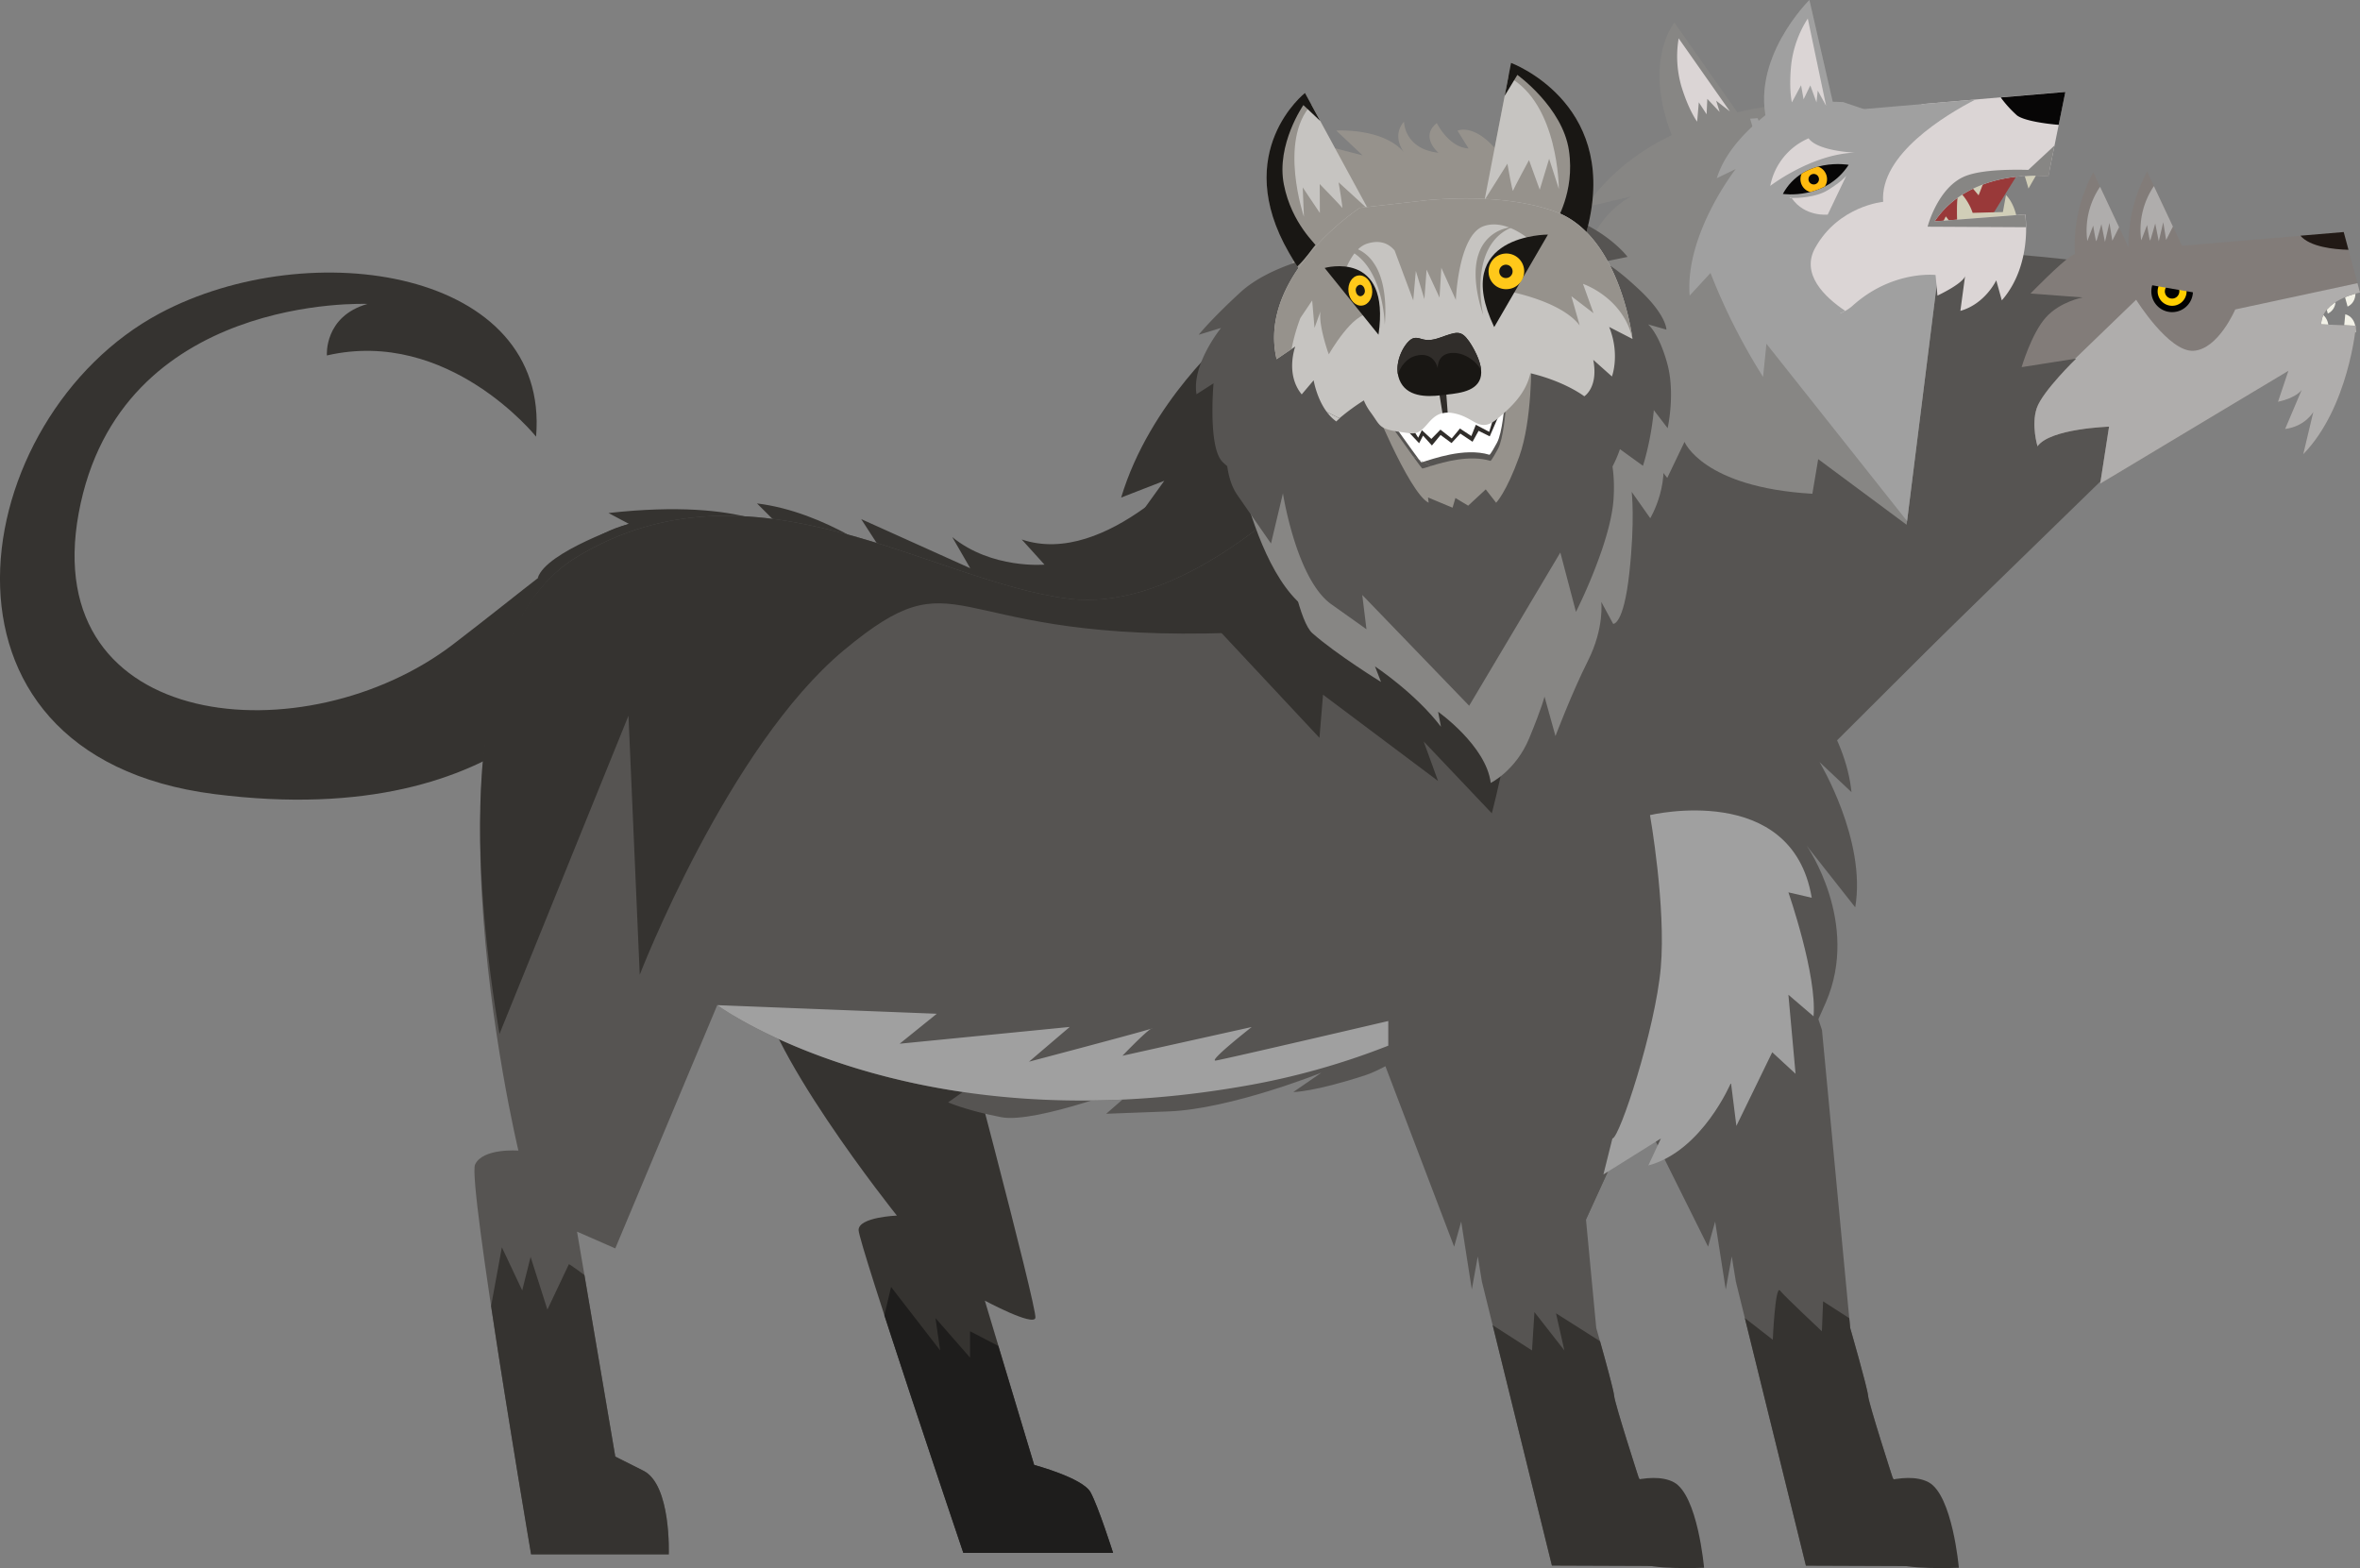 <svg xmlns="http://www.w3.org/2000/svg" viewBox="0 0 1004.07 667.1"><rect x="0" y="0" width="1004.07" height="667.1" fill="#808080" stroke="none"/><defs><style>.cls-1{fill:#353330;}.cls-2{fill:#565452;}.cls-3{fill:#f2f1e7;}.cls-4{fill:#827c79;}.cls-5{fill:#211915;}.cls-6{fill:#afadac;}.cls-7{fill:#020202;}.cls-8{fill:#ffce00;}.cls-9{fill:#993939;}.cls-10{fill:#d1ceb8;}.cls-11{fill:#878684;}.cls-12{fill:#a0a0a0;}.cls-13{fill:#dbd5d5;}.cls-14{fill:#070606;}.cls-15{fill:#ffbb10;}.cls-16{fill:#96928c;}.cls-17{fill:#e3dae5;}.cls-18{fill:#fff;}.cls-19{fill:#302d2a;}.cls-20{fill:#c6c4c1;}.cls-21{fill:#191714;}.cls-22{fill:#ffc81a;}.cls-23{fill:#1e1d1c;}</style></defs><g id="Layer_2" data-name="Layer 2"><g id="Capa_1" data-name="Capa 1"><path class="cls-1" d="M139.08,151.23c51.8-11.95,89,34.54,89,34.54C234.05,114.71,132,99.21,68,133.3c-82.19,43.79-106.92,188,23.25,204.55s163.37-59.11,166-60.43l46.49-48.49c-40.51-17.26-48.48-2.65-110.91,45.16S16.21,312,33.48,218.31s122.86-89,122.86-89C137.75,134.63,139.08,151.23,139.08,151.23Z"/><path class="cls-1" d="M228.81,245.83l24.63-2.89s15.63,11.55,24.29,14.1,2.55-2,28,6.12,47.91,15.28,88.17,25,55,14.78,74.4,15.29,22.94,2,38.23.51,28-2,28-2L513.18,191.81c-2,2.55-42.3,49.94-78.48,37.71l9.68,10.7s-22.42,2-39.24-11.72l7.65,13.25-46.38-20.89,11.21,17.32s-26-20.38-55.55-24l13.25,13.25s-16.82-15.8-76.44-9.17l8.66,4.59S232.38,234.62,228.81,245.83Z"/><path class="cls-1" d="M397.5,247.36c-56.06-14.27-150.85,54-38.74,72.37s216.09,40.77,252.78,23.44,72.37-28.54,77.46-42.81,8.16,9.17,5.1-14.27L522.87,142.37S489.23,170.91,477,211.68l18.35-7.13L471.9,237.16l21.41-1S453.56,261.63,397.5,247.36Z"/><path class="cls-2" d="M902.74,113.52s-95.88-15.94-153.51.29S640.5,304.33,640.5,304.33l95.68,55.94L915.92,181Z"/><path class="cls-2" d="M786.82,169.22c-14.15,21.15-21.28,56.21-21.28,56.21L782,214.09C760,251.63,779.44,316,779.44,316L902.69,196l11.11-27.39s22.48-19.39-25-42.68-96.06,21-96.06,21l17.5,1.32S801,148.07,786.82,169.22Z"/><path class="cls-3" d="M1001.87,122.14l-5.49-.53,2.41,8.84C1003.54,128.17,1001.87,122.14,1001.87,122.14Z"/><path class="cls-3" d="M997.81,133.7l-.89,9.12,5.32-1.45S1002.87,135.14,997.81,133.7Z"/><path class="cls-3" d="M986.3,132.92l-.88,9.12,5.32-1.46S991.37,134.36,986.3,132.92Z"/><path class="cls-3" d="M993.45,125.1l-5.48-.53,2.41,8.84C995.13,131.13,993.45,125.1,993.45,125.1Z"/><path class="cls-4" d="M913.5,73A65.59,65.59,0,0,0,909,125.11l23.1-12.59Z"/><path class="cls-4" d="M870.34,135.14c-6.08,6.84-10.23,21.06-10.23,21.06l23.23-3.65S869,166.44,866.55,173.64s.32,16.23.32,16.23c5.32-7.58,30.44-8.35,30.44-8.35l-3.77,24.24,80.06-48-4.42,13.17c8.16-1.77,10.1-5.09,10.1-5.09l-7.07,16.67c8.7-1.16,12-7.27,12-7.27l-4.29,18c19.36-19.89,22.44-54.64,22.44-54.64L987.55,138c.23-10.56,16.52-13.52,16.52-13.52l-6.93-25.75-107.88,9.14s-3.32-1.94-8,1-17.37,16-17.37,16l22.19,1.68S876.42,128.29,870.34,135.14Z"/><path class="cls-5" d="M997.14,98.72l-18.42,1.56c4.09,4.76,14.13,5.82,20.45,6Z"/><path class="cls-6" d="M914.81,102.29c.25-.44,2.14-7.21,2.14-7.21l1.51,7.57,1.91-8.1,1.23,7.56,2.88-5.72-8.09-17.21A33.08,33.08,0,0,0,911,102.27l2.5-6.56S914.55,102.74,914.81,102.29Z"/><path class="cls-4" d="M890.6,73.31a65.59,65.59,0,0,0-4.55,52.08l23.1-12.59Z"/><path class="cls-6" d="M891.91,102.58c.25-.45,2.14-7.22,2.14-7.22l1.51,7.57,1.91-8.09,1.23,7.55,2.88-5.71-8.09-17.22a33,33,0,0,0-5.43,23.09l2.5-6.56S891.65,103,891.91,102.58Z"/><path class="cls-6" d="M866.55,173.64c-2.42,7.2.32,16.23.32,16.23,5.32-7.58,30.44-8.35,30.44-8.35l-3.77,24.24,80.06-48-4.42,13.17c8.16-1.77,10.1-5.09,10.1-5.09l-7.07,16.67c8.7-1.16,12-7.27,12-7.27l-4.29,18c19.36-19.89,22.44-54.64,22.44-54.64L987.55,138c.23-10.56,16.52-13.52,16.52-13.52l-1.08-4-52,11.18s-7.2,16.89-17.71,17.58-24.45-21.72-24.45-21.72l-26.05,25.15.55-.09S869,166.44,866.55,173.64Z"/><path class="cls-7" d="M931.78,128.42a8.85,8.85,0,1,0-12.11,3.17A8.86,8.86,0,0,0,931.78,128.42Z"/><path class="cls-8" d="M929.45,127.06a6.16,6.16,0,1,0-8.42,2.2A6.16,6.16,0,0,0,929.45,127.06Z"/><path class="cls-7" d="M926.79,125.5a3.08,3.08,0,1,0-4.21,1.11A3.07,3.07,0,0,0,926.79,125.5Z"/><polygon class="cls-4" points="915.52 110.73 909.2 120.27 938.76 125.37 940.25 113.16 915.52 110.73"/><path class="cls-2" d="M782.21,177.49,747,182.84c-1.78.89-12.47,97.59-6.23,114.08s33.42,20.95,49,7.13,2.68-43.22,2.68-43.22l9.8,10.25C810.73,250.13,784.44,178.83,782.21,177.49Z"/><path class="cls-2" d="M715.24,241.24l-111.87,42s-48.8,159.23-19,159.23,58-8.31,58-8.31l-17.9,17.23c23.32,5.35,45.55-11.29,45.55-11.29l9.22,13.66,18.43-22,40.67,16.64,3.79,20.2,15.19-8.91s4.88.59,19.52-33.28-8.14-66.55-8.14-66.55l20.61,26.15c4.88-28.52-15.19-61.8-15.19-61.8L787.72,337C782.84,288,715.24,241.24,715.24,241.24Z"/><path class="cls-1" d="M440.51,560.71c1-3.68-35.45-140.43-35.45-140.43l-82.41-5.52c-.48,28.21,58.93,102.41,58.93,102.41s-16.29.62-16.29,6.14,44.56,137.36,44.56,137.36h63.72s-6.23-19.62-9.58-25.76-24-11.65-24-11.65L419,553.35S439.55,564.39,440.51,560.71Z"/><path class="cls-2" d="M626.19,548.61l2.54-14.06,1.75,10.69,29.79,120.82,51.29.2c1.43-8.6-14.42-37.72-14.42-37.72s-10.13-31.32-10.4-34.68S679.13,565,679.13,565l-12-126.74L644,368.19l-13.22-45.86L588.2,450.4l30.47,80,3-10.68Z"/><path class="cls-2" d="M734.23,548.61l2.55-14.06,1.75,10.69,29.78,120.82,51.29.2c1.43-8.6-14.42-37.72-14.42-37.72s-10.13-31.32-10.39-34.68S787.17,565,787.17,565l-12-126.74L752,368.19,738.8,322.33l-86.49,58.55,74.4,149.51,3-10.68Z"/><path class="cls-2" d="M202.12,495.47C198.87,502.6,226,661.35,226,661.35h58.56s1.09-29.71-10.84-35.65l-11.93-6L245.5,524l16.27,7.13,43.38-103.48s80.79,59.42,223.93,34.46S722.65,333.17,722.65,333.17L576.25,185.81s-62.89,76.06-121.45,68.93-134.47-63-209.3-17.83-24.94,252.62-24.94,252.62S205.38,488.34,202.12,495.47Z"/><path class="cls-1" d="M272.18,414.7s37.52-97.08,87-138.19,41.51-5.25,154.05-7c83.13-1.29,106.23-22.67,112.64-33.76l-13.15-13.23-50.49-21.6c-21.82,21.78-65.72,58.89-107.43,53.82-58.56-7.13-134.47-63-209.3-17.83-53.67,32.39-43.18,143-33,203L267.39,304.5Z"/><path class="cls-2" d="M581.13,457.37C603.24,450.1,674,392.93,674,392.93L453.36,413.76c-21.22,5.33-33.6,43.61-33.6,43.61L403.4,469s7.52,3.39,22.55,6.3,59.69-14.53,59.69-14.53l-15,13.08,26.53-1c26.53-1,65-16.47,65-16.47l-11.93,8.23S559,464.63,581.13,457.37Z"/><path class="cls-9" d="M864.18,65.66,830.79,73l-24.88,30.1,37.42-4.57S862.8,66.5,864.18,65.66Z"/><path class="cls-10" d="M859.43,70.07c1.44,2.15,3.59,10.16,3.59,10.16l6.61-11.54Z"/><path class="cls-10" d="M852.09,71.07,833.8,73.56l8,9.55,4.08-10.5S848.92,71.84,852.09,71.07Z"/><path class="cls-10" d="M858.8,69.54c-.64.08-3.72.8-6.71,1.53l7.34-1C859.2,69.72,859,69.52,858.8,69.54Z"/><path class="cls-10" d="M822.4,102.64l17.32,3.9,19-8s.13-10-5.27-15.57l-1.31,7.24-12.87.35A23.23,23.23,0,0,0,834.11,82c-2.37-2.36-1.25,16.51-1.25,16.51l-5-6.45Z"/><path class="cls-11" d="M678.08,152.2l12.83-12.45s-8.7,30.29,18.43,63.58L716.68,188s7.87,19.36,54.4,22.07l2.48-14.73,37.61,27.92,14.75-117.58L806.73,51.1l-22.58-7.67s-75.42-5.16-109.64,44.75L694,83.57S659.6,99.52,678.08,152.2Z"/><path class="cls-11" d="M747.77,50.27l-6.52.49L712.38,9.61s-14.45,17.31.32,51.45,17.79,37.49,19,37.2,24-8.85,24-8.85l26.72-34.58L769.82,0s-26.14,25.64-17.56,54S747.77,50.27,747.77,50.27Z"/><path class="cls-12" d="M747.77,50.27l-3.17.24c3.8,12.92,8.32,28.17,8.56,28.58s3.66,1.46,9.23,1.62l20-25.88L769.82,0s-26.14,25.64-17.56,54S747.77,50.27,747.77,50.27Z"/><path class="cls-12" d="M718.87,125.75l8.87-9.6a260.33,260.33,0,0,0,22.36,44.2l1.44-14.1,59.83,75.44,14.55-116L806.73,51.1l-22.58-7.67A158.47,158.47,0,0,0,757,44.61c-12.14,8.54-22.82,19.08-26.57,31.19l8.05-3.9S716.82,99.57,718.87,125.75Z"/><path class="cls-13" d="M871.46,75l7.26-35.95-61.05,5.23-22,32.57-35.87,33.57L783,133.29a18.54,18.54,0,0,0,5.49-3.48c16.82-14.94,35-12.82,35-12.82l.81,8.78c10.38-5.06,11.61-7.7,11.75-8.32l-2,14.81c10.61-3,15.26-13,15.26-13l2.37,8.53c13.24-15.18,10-36.58,10-36.58L823.1,94.18C838.76,71,871.46,75,871.46,75Z"/><path class="cls-12" d="M754.16,105.48c.2,12.06,15.23,35.8,30.91,26.78-8.62-5.76-19.09-15.62-12.76-26.87,10-17.86,28.89-19.52,28.89-19.52-1.51-20.11,26.5-36.94,39.28-43.54l-48.84,4.19L759.1,51.35,773.31,76.1S754,92.56,754.16,105.48Z"/><path class="cls-14" d="M875.88,53.11l2.84-14-27.5,2.35a49,49,0,0,0,6.87,7.6C861.06,51.42,870.87,52.73,875.88,53.11Z"/><path class="cls-13" d="M769.48,58.85a27.73,27.73,0,0,0-16.32,20.24s17.45-13.46,35.91-14.15C789.07,64.94,773.39,64.36,769.48,58.85Z"/><path class="cls-13" d="M761.34,84.19l.85,0c-.08-.13-.18-.25-.27-.38Z"/><path class="cls-13" d="M777.62,91.3l7.91-16.57s-1.7,2.4-8,6.23c-5.23,3.15-12.78,3.3-15.29,3.26C767.83,92.41,777.62,91.3,777.62,91.3Z"/><path class="cls-13" d="M714.19,16.32a46,46,0,0,0,1.14,20.34c3.17,10.38,6.72,15.1,6.72,15.1l.72-8.23,3.31,5.1.3-6.57,5.25,5.58-1.47-4.78L736,47.39Z"/><path class="cls-13" d="M767.34,42.25l2.86-5.91,2.63,7.2.54-5L776.92,45,769.13,7.88a46.11,46.11,0,0,0-7,19.15c-1.17,10.79.24,16.52.24,16.52l3.9-7.28Z"/><path class="cls-11" d="M871.46,75l.46-2.28c-8.29-.58-26.51-1.35-35.53,2.11-11.91,4.57-16.29,21.62-16.29,21.62l41.86.22a42.44,42.44,0,0,0-.35-5.44L823.1,94.18C838.76,71,871.46,75,871.46,75Z"/><path class="cls-11" d="M871.46,75l2.65-13.1-13.87,12.9.56.12A61.37,61.37,0,0,1,871.46,75Z"/><path class="cls-14" d="M786.52,70.13s-19.34-3.48-28,12.37C758.52,82.5,776.63,85.3,786.52,70.13Z"/><path class="cls-15" d="M770.13,81.7a29.06,29.06,0,0,0,6.27-2.37,5.64,5.64,0,0,0,.11-6,5.55,5.55,0,0,0-3-2.43,25.25,25.25,0,0,0-7,3,5.66,5.66,0,0,0,3.64,7.78Zm.38-7.37a2.23,2.23,0,1,1-.76,3.06A2.23,2.23,0,0,1,770.51,74.33Z"/><path class="cls-1" d="M643.18,285.63c-3.82-13.76.76-39.75-32.87-55.8s-35.93-19.11-52-22.17l-51.22,48.16,54.28,58.09,1.52-18.35,48.93,36.7-6.12-16.82,29,30.58S647,299.39,643.18,285.63Z"/><path class="cls-11" d="M576.87,262.37c39.66-13.13-10-74.37-10-74.37l-43.15-4.69S537.21,275.49,576.87,262.37Z"/><path class="cls-11" d="M705.87,187.87c-6-16.65-26.32-36.6-28-34.72l-138,27s8.1,80.1,18.49,89.25,29.2,20.74,29.2,20.74L585,283.53s17.18,11.35,28.06,25.66l-1.21-6.37s20.45,14.43,22.39,30.27c0,0,10.66-5.22,16.36-19s6.51-17.74,6.51-17.74l4.67,16.81s6.88-18.23,13.86-32.12,5.62-25,5.62-25l5.06,9.37s4.44.76,6.89-21.7,1-34.44,1-34.44l7.89,11.2S711.83,204.52,705.87,187.87Z"/><path class="cls-16" d="M556.09,100.27c-10.4,12-9.81,35.67-9.81,35.67l117-11.77s15.83-.79,15-16.9-9.41-15.36-9.41-15.36L659,82.41s-4.4,8.94-17-11.23-21.89-15.56-21.89-15.56l4.69,7.53c-8.45-.41-13.49-10.79-13.49-10.79C603.92,58.19,612,65,612,65c-14.68-1.68-14.66-13.26-14.66-13.26-5.58,6.47.19,13.3.19,13.3-8.86-10.79-29-9.48-29-9.48L579.7,66.09l-21.24-5.5L577.31,82A93.36,93.36,0,0,0,556.09,100.27Z"/><path class="cls-17" d="M674.05,209a2.51,2.51,0,1,0-2.8-2.19A2.51,2.51,0,0,0,674.05,209Z"/><path class="cls-2" d="M678.71,114.77C638.06,92.51,630,94.68,630,94.68l-80.66,20.18-15,11.12s-3,8.55-6.09,20.4c-5.37,20.53-11,51-1.89,64.11l14.39,20.74,5.08-21.35s5.68,36.62,20.61,47.22l14.93,10.61-1.79-14.59,45.48,47.14,38.79-65.19,6.65,25.25a224.31,224.31,0,0,0,10.87-25.88c2.57-7.53,4.71-15.53,5.13-22.29,1.21-19.11-5-26.63-5-26.63L699,198.17S719.36,137,678.71,114.77Z"/><path class="cls-2" d="M509.06,167.73l7.25-4.65s-2.45,27.23,3.81,33.42a27.22,27.22,0,0,0,13.36,7.33s119.45-20.17,122.73-17.1,20.51,25.57,20.51,25.57,17.34-19.21,14-36.76,8.08-7.37,8.08-7.37l10.7,14s3.38-14.9-.23-27.78-8.09-16.38-8.09-16.38l7.8,2.23s.12-6.1-11.66-17.11S682,111.45,682,111.45l10.45-2.16S675.1,85.94,635.34,87.64s-85.14,47.24-85.14,47.24l13.25-26.54s-22.93,4.27-35.69,16S510,142.42,510,142.42l9.5-2.9S506.91,155,509.06,167.73Z"/><path class="cls-16" d="M619.21,211.87l5.43,3.27,5.15-4.77,2.32-2.16,4.42,5.68s4.29-4.26,9.84-19.65,5.11-40.39,5.11-40.39L584,171.25s3.49,8.58,8,18.07c5.1,10.66,11.52,22.47,15.83,24.57l-.28-2.25L618,216Z"/><path class="cls-2" d="M592.51,182s5,7,8.68,12.14q3.82,2,7.59,4.12c5.63-1.74,16.52-4.84,25.36-2.18,0,0,.41,0,3.17-5.09,2.32-4.29,3.25-15.82,3.5-19.49,1.36-4.81,2.47-8.7,2.47-8.7l-25.39,1.44-24.8,15.44.27.45-3.2.65Z"/><path class="cls-2" d="M608.78,198.26q-3.76-2.08-7.59-4.12c2,2.75,3.61,4.94,3.84,5.12S606.6,198.93,608.78,198.26Z"/><path class="cls-18" d="M605.5,196.46l-1.81-1c.48.63.81,1,.9,1.12S605,196.6,605.5,196.46Z"/><path class="cls-18" d="M592.07,179.33s8.73,12.32,11.62,16.15l1.81,1c3.67-1,17.45-6.28,28.2-3,0,0,.41.05,3.18-5.09,2.31-4.3,3.25-15.82,3.49-19.49l2.48-8.7-25.4,1.44L592.66,177l.26.45-3.2.66Z"/><polygon class="cls-19" points="609.21 189.53 612.9 185.06 617.56 188.51 621.3 184.47 626.5 187.95 629.08 183.29 633.82 185.64 639.24 173.14 636.85 173.11 633.59 183.72 627.9 180.72 625.99 185.52 621.14 182.31 617.64 186.54 612.84 182.79 608.98 186.74 604.93 183 603.38 186.23 599.04 179.27 596.77 181.07 603.77 188.57 605.44 185.33 609.21 189.53"/><path class="cls-16" d="M555.2,39.56s-31.7,24.86-6.78,68,23.6-.38,23.6-.38l13.83-11.33Z"/><path class="cls-20" d="M557.93,44.56C543.8,59.8,554.76,92.2,554.76,92.2l-.51-12.45,7.29,10.86-.06-12.31s9,9.21,9.52,10.09-1.49-10.83-1.49-10.83l12.67,11.58Z"/><path class="cls-21" d="M561.67,51.44,555.2,39.56s-31.7,24.86-6.78,68c1.23,2.14,2.4,4.06,3.51,5.79,4.12-3.81,7.24-8.94,7.68-9,.83-.11-10.07-8.94-13.39-25.91s8.31-33.73,8.31-33.73Z"/><path class="cls-16" d="M676.05,94.3c11.37-51.18-33.17-67.55-33.17-67.55L630.1,93l19.61,7.64S664.67,145.48,676.05,94.3Z"/><path class="cls-20" d="M643.76,81.12c.28-1.05,6.76-13,6.76-13l4.57,12.6,4-13.17,4.13,12.86s-.05-36.21-21.47-47.76L631.63,85.06l9.7-15.42S643.49,82.17,643.76,81.12Z"/><path class="cls-21" d="M662.42,94.21c.51-.07,5.9,4.28,11.91,7q.87-3.12,1.72-6.91c11.37-51.18-33.17-67.55-33.17-67.55l-2.7,14,5.39-8.89s19.22,13.8,21.93,32.09S661.45,94.33,662.42,94.21Z"/><path class="cls-20" d="M661.84,90.1c-18-6.61-40.53-6.1-54-5l-29.33,3.33s-43.72,28.64-35.37,64.38l7.94-5.4s-4.37,11.71,2.74,20.38l5.08-6s1.24,7.64,5.58,13.46l5.41,2.69a91.36,91.36,0,0,1,52.14-21.34c33.44-2.48,52,12,52,12s6.1-3.72,3.83-15.51l7.94,7.08s3.54-9.3-1.17-21.07l9.91,5.1S689.38,100.22,661.84,90.1Z"/><path class="cls-20" d="M569.94,178l-5.41-2.69a18,18,0,0,0,4,4S569,178.81,569.94,178Z"/><path class="cls-20" d="M589.87,129.36a.24.24,0,0,0,0,.07l.92-1.35S590.45,128.53,589.87,129.36Z"/><path class="cls-20" d="M583.12,175.41C588,182,586,182.65,600,184.34c7.5.91,7.45-10.06,17.55-8.67S629,185,637.41,177.89s17.7-16.29,13-33.24-30.2-31.2-45.95-25.54c-14.62,5.25-14.64,9.64-14.57,10.25.58-.83.93-1.28.93-1.28l-.92,1.35a.24.24,0,0,1,0-.07C585.85,135.07,570.77,158.71,583.12,175.41Z"/><path class="cls-19" d="M615,163.07l-3.41-.28,2.12,13a9.47,9.47,0,0,1,2.21-.24Z"/><path class="cls-16" d="M583.07,133.64c7.26,1.32-15.31-18.48-15.31-18.48l-3.58,29.53,1.17,6.06S575.81,132.32,583.07,133.64Z"/><path class="cls-16" d="M694.56,144.26s-5.18-44-32.72-54.16c-18-6.61-40.53-6.1-54-5l-29.33,3.33s-43.72,28.64-35.37,64.38l6.37-4.33a78.13,78.13,0,0,1,3.76-13.22l5-7.43,1,11.67,2.53-7c-.91,6,3.5,18.19,3.5,18.19s2.53-42.51,16.26-47c5.65-1.84,9.37,0,11.78,2.87l7.93,21.24,1.1-12.55,3.64,12,.94-12.53,5.5,11.89.77-12.66,6.18,13.67s1-27.58,11.81-31.39,22.6,8.39,22.6,8.39l-13.64,19s23.6,3.93,31.92,14.85l-3.54-12.44,9.42,7.22-4.48-12.48S690.67,126.51,694.56,144.26Z"/><path class="cls-21" d="M563.58,114l22.9,28.4C591.79,106,563.58,114,563.58,114Z"/><path class="cls-22" d="M579.54,130c2.77-.34,4.67-3.48,4.23-7s-3-6.14-5.81-5.8-4.67,3.49-4.23,7S576.76,130.39,579.54,130Z"/><path class="cls-21" d="M579.05,126a2.22,2.22,0,0,0,1.59-2.64c-.17-1.33-1.14-2.31-2.19-2.18a2.22,2.22,0,0,0-1.59,2.64C577,125.19,578,126.17,579.05,126Z"/><path class="cls-21" d="M635.71,139.16l22.86-39.35S616.88,99.58,635.71,139.16Z"/><path class="cls-22" d="M641.46,123a7.58,7.58,0,1,0-8.09-6.63A7.4,7.4,0,0,0,641.46,123Z"/><path class="cls-21" d="M640.88,118.29a2.84,2.84,0,1,0-3-2.49A2.78,2.78,0,0,0,640.88,118.29Z"/><path class="cls-21" d="M613,168.17c6.08-.75,14.77-1,16.81-7.19S625,145.17,625,145.17c-3.51-4.92-5.26-4-12.4-1.5s-7.86-.55-11.14.2-9,10.18-6.1,17.63S607,168.91,613,168.17Z"/><path class="cls-19" d="M616.87,150.24c5.4-.81,11.31,3.22,13.29,7.33-.46-5.79-5.19-12.4-5.19-12.4-3.51-4.92-5.26-4-12.4-1.5s-7.86-.55-11.14.2c-2.95.68-7.86,8.38-6.72,15.33,1.15-3,3.46-6.87,7.94-7.91,7.77-1.81,9.05,5.48,9.05,5.48S611.23,151.09,616.87,150.24Z"/><path class="cls-16" d="M584.53,112a16.38,16.38,0,0,0-16.39-7.29c20.56,3,21,33.42,21,33.42S591.1,121.46,584.53,112Z"/><path class="cls-16" d="M643.38,96.64a16.39,16.39,0,0,0-14.15,11c-4.07,10.8,1.85,26.47,1.85,26.47S624.14,104.5,643.38,96.64Z"/><path class="cls-1" d="M725,667S722.3,636,712.11,630.6s-28.88,3.06-29.9,3.06l15.29,30.92C701.24,668,725,667,725,667Z"/><path class="cls-1" d="M833.4,667S830.68,636,820.49,630.6s-28.88,3.06-29.9,3.06l15.29,30.92C809.62,668,833.4,667,833.4,667Z"/><path class="cls-2" d="M653.84,408.4,661.48,548s46.38-102.44,49.95-107.53S664,405.85,653.84,408.4Z"/><path class="cls-2" d="M653.84,408.4,661.48,548s46.38-102.44,49.95-107.53S664,405.85,653.84,408.4Z"/><path class="cls-12" d="M686,484.37l-3.82,15.29,24.46-15.29-5.35,11.47c22.93-6.12,35.16-35.16,35.16-35.16l2.3,18.34L754,447.68l9.93,9.17-3.05-33.63,10.7,9.17c1.53-17.58-10.7-52.74-10.7-52.74l9.93,2.29C762.42,332.26,702,346.78,702,346.78s6.88,39,4.58,65S689,484.37,686,484.37Z"/><path class="cls-12" d="M305.15,427.64s80.79,59.42,223.93,34.46a311.94,311.94,0,0,0,61.57-17.22V434.39s-69.82,16.31-73.39,16.82,15.29-14.27,15.29-14.27l-55,12.23s9.4-9.83,12.16-11.48c-5.86,1.86-51.91,14-51.91,14l17.32-14.78-72.36,7.14,15.8-12.75Z"/><path class="cls-12" d="M489.67,437.69c.48-.16.7-.24.58-.24A1.38,1.38,0,0,0,489.67,437.69Z"/><path class="cls-1" d="M805.18,628.54s-10.13-31.32-10.39-34.68S787.17,565,787.17,565l-.4-4.18-11.13-7.17-.51,12.74s-15.8-14.78-17.83-17.33S754.24,570,754.24,570l-11.9-9.25,26,105.36,51.29.2C821,657.66,805.18,628.54,805.18,628.54Z"/><path class="cls-1" d="M651.8,574.54,635.06,563.8l25.21,102.26,51.29.2c1.43-8.6-14.42-37.72-14.42-37.72s-10.13-31.32-10.4-34.68c-.18-2.34-3.83-15.51-6-23.23-9.89-6.31-18.74-11.89-18.74-11.89l3.57,15.8-12.74-16.31Z"/><path class="cls-23" d="M376.26,559.59c13.2,40.75,33.59,101.08,33.59,101.08h63.72s-6.23-19.62-9.58-25.76-24-11.65-24-11.65l-15.27-50.63-12-6.24V577.6L398,560.78l2,13.76-20.89-27Z"/><path class="cls-1" d="M273.7,625.7l-11.93-6-13.12-77.21c-3.79-2.91-6.59-4.69-6.59-4.69l-9.17,19.36-7.14-22.42-3.57,14.27-8.66-18.35s-2.07,11.14-4.58,25c7.12,47.49,17,105.61,17,105.61h58.56S285.63,631.64,273.7,625.7Z"/></g></g></svg>